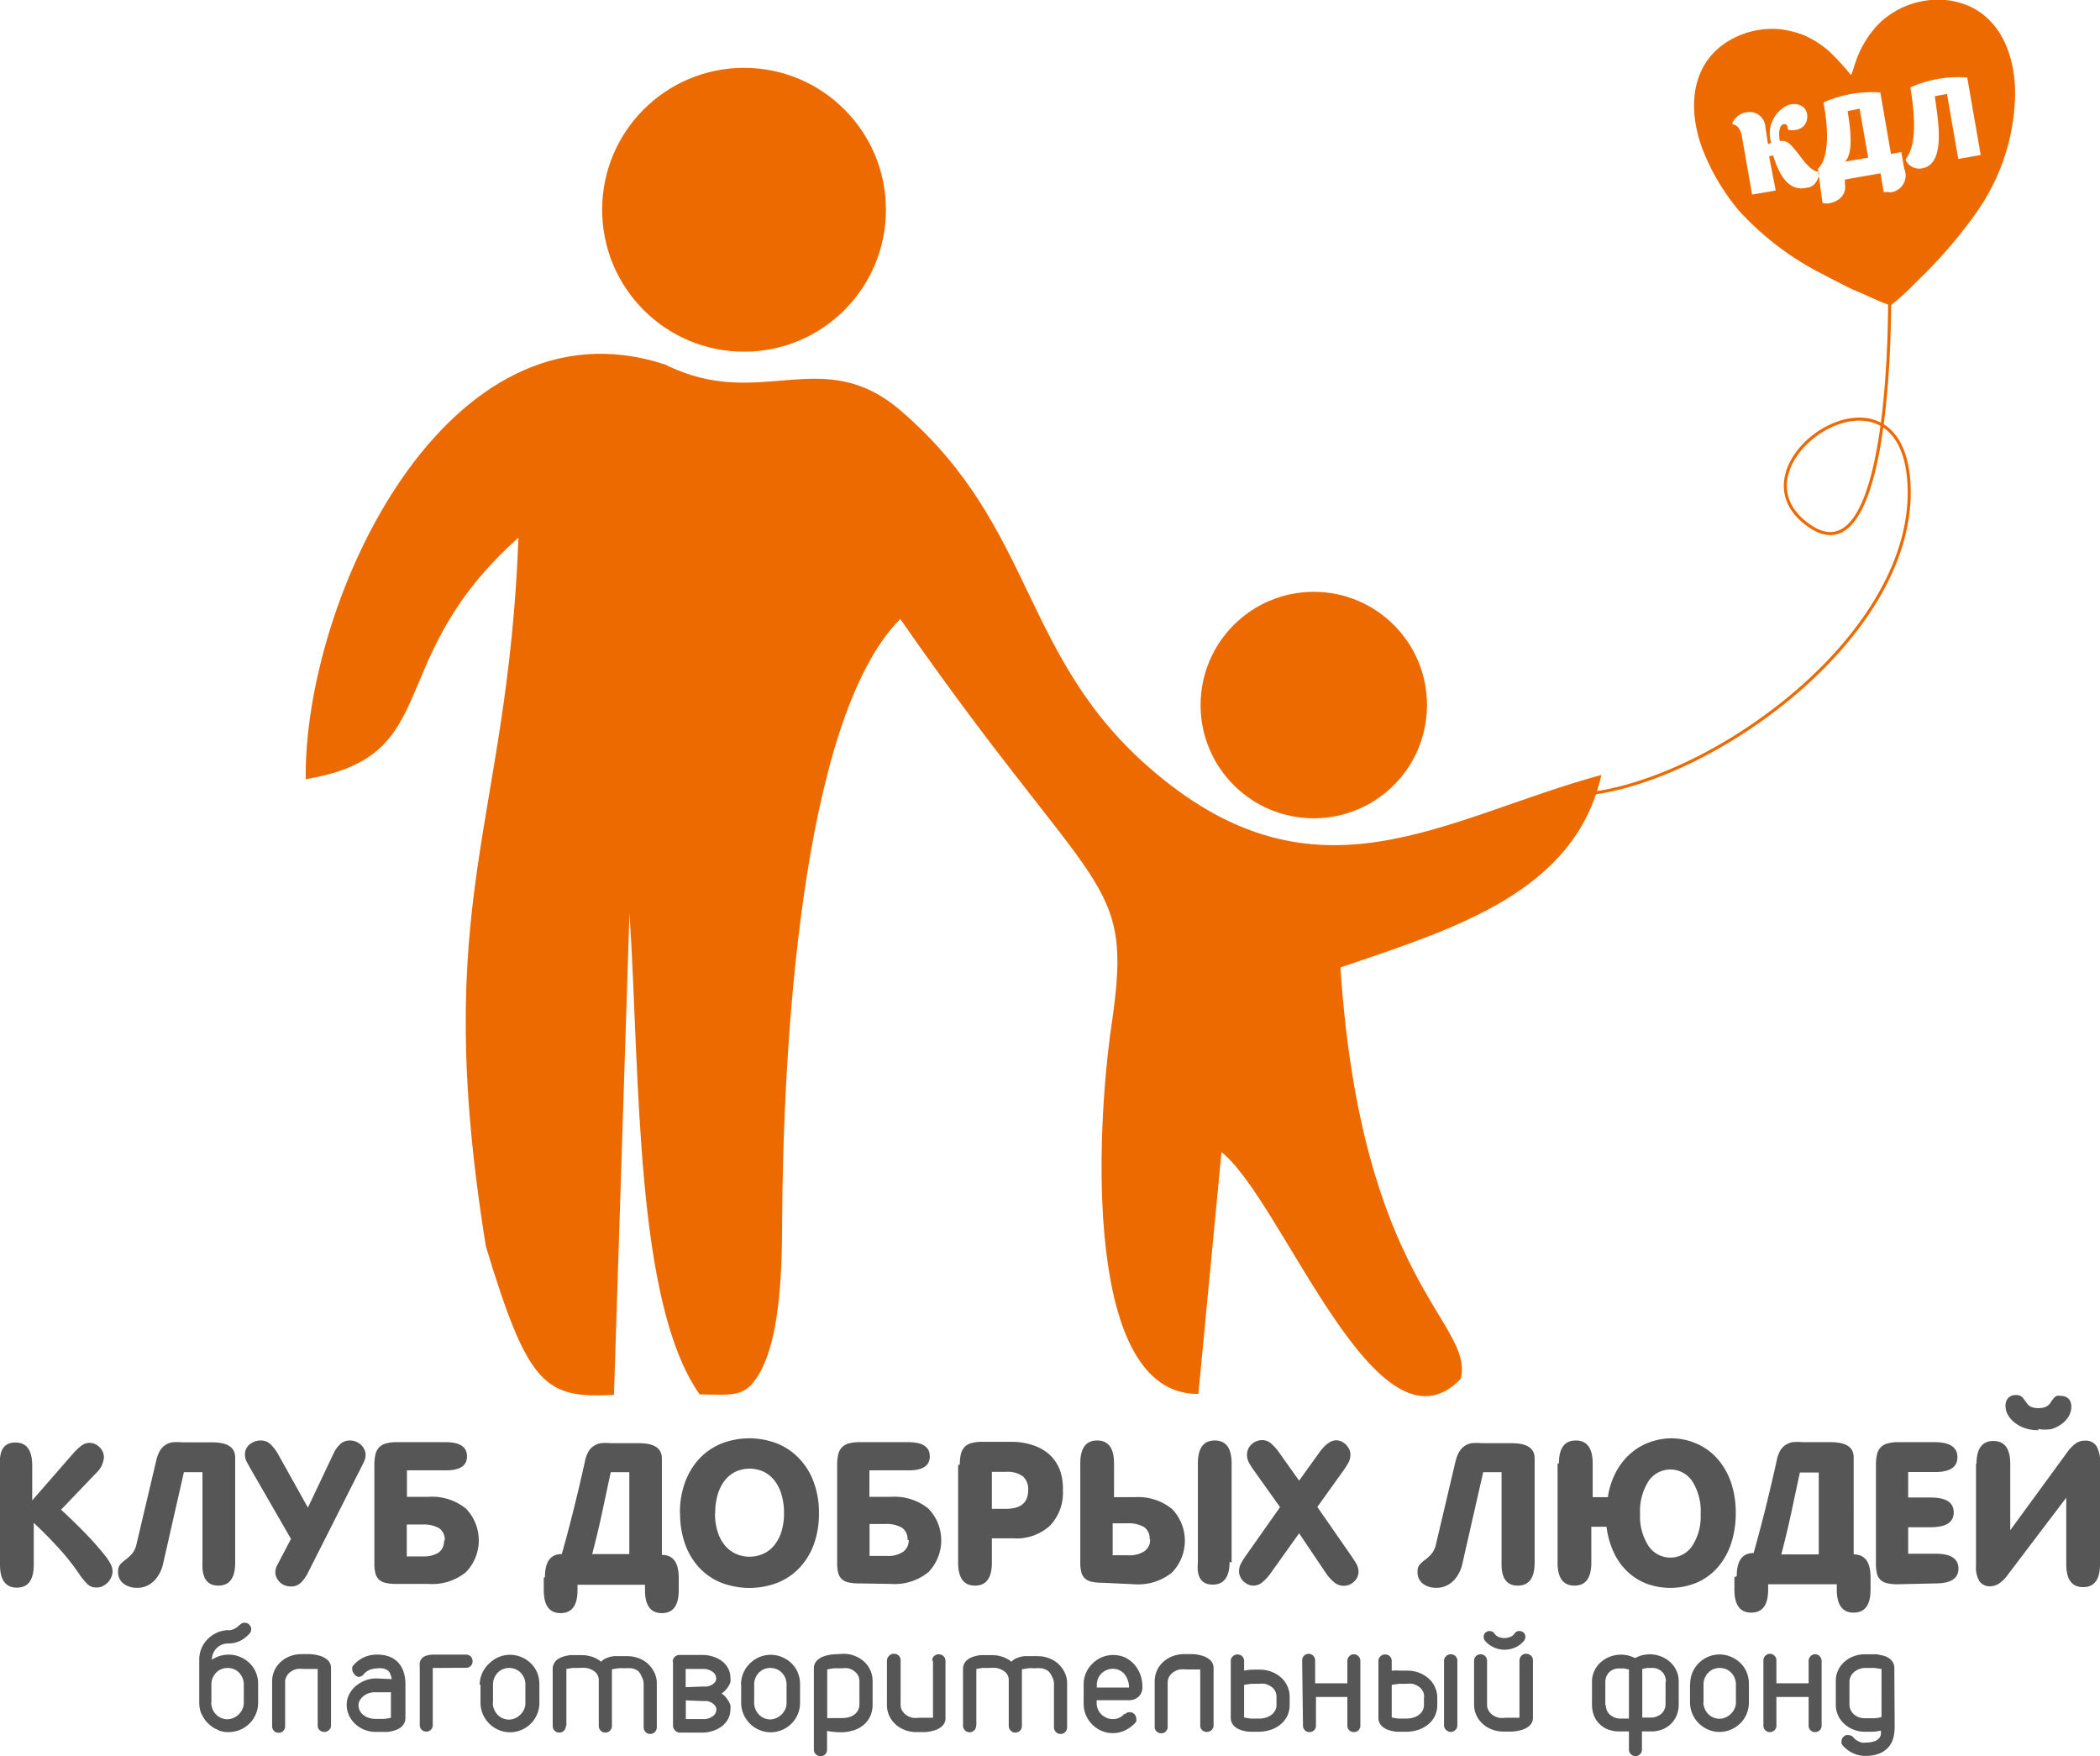 <svg xmlns="http://www.w3.org/2000/svg" viewBox="0 0 124.47 104.08"><title>Ресурс 4</title><g id="1765cda2-7367-4568-974c-76374fd11b62" data-name="Слой 2"><g id="34e1f8ba-8f6d-4520-b69d-fff15baddfc6" data-name="Слой 2"><path d="M112,17.94c0,2.14-.16,17-5.05,13-4.48-3.65,5.76-10.39,6.2-2.27.47,8.81-11.36,17.47-19,18.37" style="fill:none;stroke:#ed6a00;stroke-miterlimit:22.926;stroke-width:0.18px"/><path d="M18.12,46.17c8.35-1.38,4.41-7,12.61-14.31-.65,17.25-5.26,21.38-1.93,42,2.52,8.34,3.53,9,7.59,8.8l.92-28.57c.63,9.61.3,23.07,4.16,28.54,1.52,0,2.45.2,3.17-.7,1.63-2,1.71-6.66,1.72-9.61.05-9.54,1-29.62,7-35.64,11.72,16.85,13.84,15.07,12.53,24-.94,6.4-1.67,22,5.14,21.92L72.4,68.27c3.66,2.92,9.22,18.57,14.18,13.44.83-3.33-5.89-5.61-7.13-24.38,6.9-2.35,13.9-4.49,15.47-11.41-9.35,2.54-16.8,8-26.44-.12-8.05-6.76-7-14.48-15.06-21.44-4.72-4.07-8.32.07-14-2.76C26.43,17.33,18,35.58,18.12,46.17Z" style="fill:#ed6a00;fill-rule:evenodd"/><circle cx="77.87" cy="41.78" r="6.71" style="fill:#ed6a00"/><circle cx="44.1" cy="12.43" r="8.41" style="fill:#ed6a00"/><path d="M13.52,96.61a.88.88,0,0,0,.33-.07,1,1,0,0,0,.24-.15l.19-.16a.34.34,0,0,1,.22-.07.37.37,0,0,1,.28.12.39.39,0,0,1,.11.27.36.36,0,0,1-.1.25,1.83,1.83,0,0,1-.55.43,1.65,1.65,0,0,1-.73.16h0a1,1,0,0,0-.36.07.91.91,0,0,0-.3.2,1,1,0,0,0-.21.3.91.91,0,0,0-.08.39v0a1.77,1.77,0,0,1,1-.3,1.71,1.71,0,0,1,.68.14,1.8,1.8,0,0,1,.56.37,1.66,1.66,0,0,1,.37.55,1.77,1.77,0,0,1,.13.69v1.08a1.75,1.75,0,0,1-.13.68,1.7,1.7,0,0,1-.37.56,1.76,1.76,0,0,1-.56.38,1.71,1.71,0,0,1-.68.14,1.49,1.49,0,0,1-.57-.09l-.3-.15a2,2,0,0,1-.4-.32,1.58,1.58,0,0,1-.29-.42l-.06-.09a1.73,1.73,0,0,1-.13-.68V98.34a1.67,1.67,0,0,1,.14-.68,1.73,1.73,0,0,1,.38-.55,1.83,1.83,0,0,1,.55-.37,1.67,1.67,0,0,1,.68-.14Zm-1,4.29a.94.94,0,0,0,.08.38,1,1,0,0,0,.2.31.92.92,0,0,0,.3.21.94.94,0,0,0,.38.08.9.9,0,0,0,.36-.08,1,1,0,0,0,.31-.21,1,1,0,0,0,.22-.31.9.9,0,0,0,.08-.38V99.81a1,1,0,0,0-.08-.39,1,1,0,0,0-.21-.31.86.86,0,0,0-.3-.2,1,1,0,0,0-.38-.07,1,1,0,0,0-.36.07.91.91,0,0,0-.3.2,1,1,0,0,0-.29.7v1.08Zm6.34-2-.15,0-.21,0-.23,0H18a1.6,1.6,0,0,0-.4,0,1.11,1.11,0,0,0-.35.15.85.85,0,0,0-.25.26.69.69,0,0,0-.1.38v2.59a.39.39,0,0,1-.11.29.37.37,0,0,1-.27.11.38.38,0,0,1-.28-.11.39.39,0,0,1-.11-.29V99.64a1.52,1.52,0,0,1,.14-.66,1.59,1.59,0,0,1,.38-.51,1.72,1.72,0,0,1,.55-.33,1.88,1.88,0,0,1,.66-.12h.52a2.3,2.3,0,0,1,.58.1,1.19,1.19,0,0,1,.47.26.64.64,0,0,1,.19.5v3.37a.36.36,0,0,1-.12.27.39.39,0,0,1-.28.11.38.38,0,0,1-.28-.11.37.37,0,0,1-.11-.27V98.89Zm4.36.6a1.32,1.32,0,0,0-.08-.28A.5.5,0,0,0,23,99a.75.75,0,0,0-.28-.13,1.78,1.78,0,0,0-.44,0,1.23,1.23,0,0,0-.41.1.9.9,0,0,0-.32.25.38.38,0,0,1-.3.15A.37.37,0,0,1,21,99.2a.38.38,0,0,1-.12-.27.44.44,0,0,1,0-.13.28.28,0,0,1,.07-.12,1.87,1.87,0,0,1,.62-.47,1.81,1.81,0,0,1,.76-.16,2,2,0,0,1,.78.13,1.39,1.39,0,0,1,.52.37,1.47,1.47,0,0,1,.3.55,2.3,2.3,0,0,1,.1.68v2a.69.69,0,0,1-.09.37.78.78,0,0,1-.24.25,1.22,1.22,0,0,1-.33.15,2.52,2.52,0,0,1-.39.08l-.38,0h-.34a1.77,1.77,0,0,1-1.19-.46,1.65,1.65,0,0,1-.38-.51,1.47,1.47,0,0,1-.14-.65,1.31,1.31,0,0,1,.15-.61,1.55,1.55,0,0,1,.39-.49,2,2,0,0,1,.56-.33,1.81,1.81,0,0,1,.65-.12Zm0,.78h-1a1.09,1.09,0,0,0-.34.05,1,1,0,0,0-.3.15.93.93,0,0,0-.23.24.62.62,0,0,0-.1.31.71.71,0,0,0,.09.37.84.84,0,0,0,.24.26,1,1,0,0,0,.33.15,1.43,1.43,0,0,0,.37.05l.45,0a2.62,2.62,0,0,0,.44-.07v-1.5Zm2.53-1.44h-.1a0,0,0,0,0,0,0v3.38a.38.38,0,0,1-.11.28.37.37,0,0,1-.27.11.38.38,0,0,1-.39-.39V98.87a2.46,2.46,0,0,1,0-.33.49.49,0,0,1,.12-.26.64.64,0,0,1,.27-.17,1.52,1.52,0,0,1,.49-.06h1.86a.38.38,0,0,1,.28.11.39.39,0,0,1,.11.29.37.37,0,0,1-.11.27.38.38,0,0,1-.28.11Zm2.68,1A1.74,1.74,0,0,1,29,98.57a1.81,1.81,0,0,1,.55-.37,1.68,1.68,0,0,1,.68-.14,1.71,1.71,0,0,1,.68.14,1.8,1.8,0,0,1,.56.37,1.66,1.66,0,0,1,.37.55,1.77,1.77,0,0,1,.13.69v1.08a1.75,1.75,0,0,1-.13.68,1.7,1.7,0,0,1-.37.56,1.76,1.76,0,0,1-.56.38,1.71,1.71,0,0,1-.68.14,1.68,1.68,0,0,1-.68-.14,1.76,1.76,0,0,1-.93-.93,1.71,1.71,0,0,1-.14-.68V99.82Zm.78,1.08a.94.94,0,0,0,.08.38,1,1,0,0,0,.2.31.93.93,0,0,0,.3.21.94.94,0,0,0,.38.08.89.89,0,0,0,.36-.08,1,1,0,0,0,.31-.21,1,1,0,0,0,.22-.31.9.9,0,0,0,.08-.38V99.81a1,1,0,0,0-.08-.39,1,1,0,0,0-.21-.31.86.86,0,0,0-.3-.2,1,1,0,0,0-.38-.07,1,1,0,0,0-.36.07.91.91,0,0,0-.3.2,1,1,0,0,0-.29.7v1.08Zm4.33,1.36a.39.39,0,1,1-.78,0V98.9a.68.68,0,0,1,.09-.35.74.74,0,0,1,.23-.24,1.3,1.3,0,0,1,.33-.15,2.22,2.22,0,0,1,.38-.08l.38,0h.33a1.9,1.9,0,0,1,.6.1,1.73,1.73,0,0,1,.53.29.83.83,0,0,1,.33-.22,1.93,1.93,0,0,1,.42-.11l.43,0h.38a1.89,1.89,0,0,1,.66.12,1.67,1.67,0,0,1,.55.33,1.72,1.72,0,0,1,.38.51,1.44,1.44,0,0,1,.15.65v2.6a.39.39,0,0,1-.11.28.38.38,0,0,1-.29.12.36.36,0,0,1-.27-.12.39.39,0,0,1-.11-.28v-2.6a.82.82,0,0,0-.12-.4A.85.85,0,0,0,37.8,99a1.05,1.05,0,0,0-.37-.14,2.32,2.32,0,0,0-.42,0,2.5,2.5,0,0,0-.39,0l-.35.06v3.36a.39.39,0,1,1-.78,0V99.59a.64.64,0,0,0-.1-.38.79.79,0,0,0-.27-.24,1.22,1.22,0,0,0-.37-.13,2.4,2.4,0,0,0-.43,0l-.4,0-.35.06v3.36Zm6.33-3.81a.4.4,0,0,1,.4-.4h1.35a2,2,0,0,1,.65.1,1.73,1.73,0,0,1,.53.27,1.32,1.32,0,0,1,.36.43,1.15,1.15,0,0,1,.13.55.79.79,0,0,1,0,.27,1.24,1.24,0,0,1-.13.26,1.64,1.64,0,0,1-.18.23,1.06,1.06,0,0,1-.21.17,1.26,1.26,0,0,1,.21.18,1.71,1.71,0,0,1,.18.24,1.3,1.3,0,0,1,.13.27.82.82,0,0,1,0,.28,1.12,1.12,0,0,1-.14.55,1.35,1.35,0,0,1-.37.43,1.79,1.79,0,0,1-.53.27,2,2,0,0,1-.63.1H40.29a.39.39,0,0,1-.28-.13.4.4,0,0,1-.12-.28V98.45Zm.78,2.29v1.11h1a.93.93,0,0,0,.6-.17.49.49,0,0,0,.21-.38.38.38,0,0,0-.08-.25.73.73,0,0,0-.2-.17.94.94,0,0,0-.26-.1l-.26,0Zm1-.82.26,0a1,1,0,0,0,.26-.09.65.65,0,0,0,.2-.16.37.37,0,0,0,.08-.24.49.49,0,0,0-.21-.38.93.93,0,0,0-.6-.17h-1v1.08Zm2.27-.11a1.74,1.74,0,0,1,.51-1.24A1.81,1.81,0,0,1,45,98.2a1.67,1.67,0,0,1,.68-.14,1.71,1.71,0,0,1,.68.14,1.8,1.8,0,0,1,.56.37,1.66,1.66,0,0,1,.37.55,1.77,1.77,0,0,1,.13.69v1.08a1.75,1.75,0,0,1-.13.68,1.71,1.71,0,0,1-.37.56,1.76,1.76,0,0,1-.56.38,1.71,1.71,0,0,1-.68.14,1.68,1.68,0,0,1-.68-.14,1.76,1.76,0,0,1-.93-.93,1.71,1.71,0,0,1-.14-.68V99.82Zm.78,1.08a.94.94,0,0,0,.08.38,1,1,0,0,0,.2.31.93.93,0,0,0,.3.21.94.94,0,0,0,.37.08.89.89,0,0,0,.36-.08,1,1,0,0,0,.31-.21,1,1,0,0,0,.22-.31.9.9,0,0,0,.08-.38V99.81a1,1,0,0,0-.08-.39,1,1,0,0,0-.21-.31.86.86,0,0,0-.3-.2,1,1,0,0,0-.38-.07,1,1,0,0,0-.36.07.91.91,0,0,0-.3.2,1,1,0,0,0-.29.7v1.08Zm6.24-1.27a.71.71,0,0,0-.09-.37.85.85,0,0,0-.24-.26,1,1,0,0,0-.33-.15,1.42,1.42,0,0,0-.37,0l-.45,0a2.43,2.43,0,0,0-.43.07v2.88a.49.49,0,0,0,.16,0l.22,0h.47a1.57,1.57,0,0,0,.42-.05,1,1,0,0,0,.34-.16.73.73,0,0,0,.22-.26.79.79,0,0,0,.08-.36V99.63Zm.78,1.39a1.6,1.6,0,0,1-.12.62,1.47,1.47,0,0,1-.36.52,1.73,1.73,0,0,1-.6.35,2.52,2.52,0,0,1-.85.13,4.12,4.12,0,0,1-.77-.08v1.11a.38.38,0,0,1-.11.28.37.37,0,0,1-.27.11.4.4,0,0,1-.28-.11.36.36,0,0,1-.12-.28V98.89a.65.65,0,0,1,.19-.5,1.17,1.17,0,0,1,.46-.26,2.38,2.38,0,0,1,.57-.1L50,98a1.85,1.85,0,0,1,.65.12,1.77,1.77,0,0,1,.55.33,1.58,1.58,0,0,1,.38.51,1.52,1.52,0,0,1,.14.66V101Zm3.53-2.62a.37.37,0,0,1,.11-.27.38.38,0,0,1,.28-.11.39.39,0,0,1,.28.11.36.36,0,0,1,.12.27v3.37a.64.64,0,0,1-.19.5,1.2,1.2,0,0,1-.47.26,2.3,2.3,0,0,1-.58.1H54.3a1.88,1.88,0,0,1-.66-.12,1.72,1.72,0,0,1-.55-.33,1.59,1.59,0,0,1-.38-.51,1.52,1.52,0,0,1-.14-.66V98.43a.39.39,0,0,1,.11-.29A.38.38,0,0,1,53,98a.37.37,0,0,1,.27.11.39.39,0,0,1,.11.29V101a.69.69,0,0,0,.1.38.85.85,0,0,0,.25.26,1.11,1.11,0,0,0,.35.15,1.6,1.6,0,0,0,.4,0h.23l.23,0,.21,0,.15,0V98.41Zm2.61,3.85a.39.39,0,1,1-.78,0V98.9a.68.68,0,0,1,.09-.35.74.74,0,0,1,.23-.24,1.3,1.3,0,0,1,.33-.15,2.22,2.22,0,0,1,.38-.08l.38,0h.33a1.9,1.9,0,0,1,.6.1,1.73,1.73,0,0,1,.53.29.83.83,0,0,1,.33-.22,1.93,1.93,0,0,1,.42-.11l.43,0h.38a1.89,1.89,0,0,1,.66.12,1.67,1.67,0,0,1,.55.33,1.72,1.72,0,0,1,.38.51,1.44,1.44,0,0,1,.15.65v2.6a.39.39,0,0,1-.11.28.38.38,0,0,1-.29.12.36.36,0,0,1-.27-.12.39.39,0,0,1-.11-.28v-2.6a.82.82,0,0,0-.12-.4A.85.85,0,0,0,62.1,99a1.05,1.05,0,0,0-.37-.14,2.32,2.32,0,0,0-.42,0,2.5,2.5,0,0,0-.39,0l-.35.06v3.36a.39.39,0,1,1-.78,0V99.59a.64.64,0,0,0-.1-.38.79.79,0,0,0-.27-.24,1.22,1.22,0,0,0-.37-.13,2.4,2.4,0,0,0-.43,0l-.4,0-.35.06v3.36ZM65,100h1.92a1.29,1.29,0,0,0-.07-.43,1.18,1.18,0,0,0-.19-.35.87.87,0,0,0-.3-.24.89.89,0,0,0-.4-.09.93.93,0,0,0-.38.08,1,1,0,0,0-.3.2.88.88,0,0,0-.2.3,1,1,0,0,0-.07.38V100Zm1.67,1.59a.38.38,0,0,1,.29-.13.37.37,0,0,1,.28.12.39.39,0,0,1,.11.27.5.5,0,0,1,0,.13.25.25,0,0,1-.07.12,2,2,0,0,1-.62.45,1.65,1.65,0,0,1-.68.15,1.71,1.71,0,0,1-.68-.13,1.77,1.77,0,0,1-.55-.37,1.74,1.74,0,0,1-.38-.55,1.68,1.68,0,0,1-.14-.68V99.81a1.68,1.68,0,0,1,.14-.68,1.74,1.74,0,0,1,.38-.55,1.84,1.84,0,0,1,.55-.37,1.73,1.73,0,0,1,1.36,0,1.7,1.7,0,0,1,.55.4,1.83,1.83,0,0,1,.37.6,2.05,2.05,0,0,1,.13.75.77.77,0,0,1-.22.58.83.83,0,0,1-.6.21H65v.17a.94.94,0,0,0,.28.67,1,1,0,0,0,.3.2.91.91,0,0,0,.37.08.87.87,0,0,0,.45-.11.9.9,0,0,0,.25-.21Zm4.46-2.66-.15,0-.21,0-.23,0h-.23a1.6,1.6,0,0,0-.4,0,1.11,1.11,0,0,0-.35.15.85.85,0,0,0-.25.26.69.69,0,0,0-.1.38v2.59a.39.39,0,0,1-.11.29.37.37,0,0,1-.27.11.38.38,0,0,1-.28-.11.39.39,0,0,1-.11-.29V99.64a1.52,1.52,0,0,1,.14-.66,1.59,1.59,0,0,1,.38-.51,1.72,1.72,0,0,1,.55-.33,1.88,1.88,0,0,1,.66-.12h.52a2.3,2.3,0,0,1,.58.1,1.19,1.19,0,0,1,.47.26.64.64,0,0,1,.19.5v3.37a.36.36,0,0,1-.12.27.39.39,0,0,1-.28.11.38.38,0,0,1-.28-.11.37.37,0,0,1-.11-.27V98.89ZM76.44,101a1.52,1.52,0,0,1-.15.7,1.49,1.49,0,0,1-.42.51,1.86,1.86,0,0,1-.6.31,2.35,2.35,0,0,1-.7.1l-.51,0a2,2,0,0,1-.53-.11,1,1,0,0,1-.41-.26.67.67,0,0,1-.17-.48V98.42a.36.36,0,0,1,.12-.27.38.38,0,0,1,.28-.11.38.38,0,0,1,.39.39V99a3.08,3.08,0,0,1,.51-.06h.45a1.87,1.87,0,0,1,.65.12,1.8,1.8,0,0,1,.56.33,1.52,1.52,0,0,1,.53,1.17V101Zm-.78-.43a.72.72,0,0,0-.34-.64,1.1,1.1,0,0,0-.35-.15,1.64,1.64,0,0,0-.38,0l-.43,0-.42.06v1.93a2.43,2.43,0,0,0,.43.07l.45,0a1.41,1.41,0,0,0,.38-.05,1,1,0,0,0,.33-.15.84.84,0,0,0,.24-.26.71.71,0,0,0,.09-.37v-.43Zm1.52-2.18a.38.38,0,0,1,.11-.27.36.36,0,0,1,.27-.12.37.37,0,0,1,.28.12.38.38,0,0,1,.11.27v1.36h1.91V98.42a.38.38,0,0,1,.11-.27.36.36,0,0,1,.27-.12.37.37,0,0,1,.28.12.38.38,0,0,1,.11.27v3.83a.38.38,0,0,1-.39.39.37.37,0,0,1-.27-.11.38.38,0,0,1-.11-.28v-1.69H78v1.69a.38.38,0,0,1-.39.39.37.37,0,0,1-.27-.11.38.38,0,0,1-.11-.28Z" style="fill:#575656;fill-rule:evenodd"/><path d="M85.19,101a1.52,1.52,0,0,1-.15.7,1.48,1.48,0,0,1-.42.51,1.86,1.86,0,0,1-.6.31,2.35,2.35,0,0,1-.7.1l-.51,0a2,2,0,0,1-.53-.11,1,1,0,0,1-.41-.26.67.67,0,0,1-.17-.48V98.42a.36.36,0,0,1,.12-.27.38.38,0,0,1,.28-.11.38.38,0,0,1,.39.39V99A3.08,3.08,0,0,1,83,99h.45a1.87,1.87,0,0,1,.65.12,1.8,1.8,0,0,1,.56.33,1.52,1.52,0,0,1,.53,1.17V101Zm-.78-.43a.72.72,0,0,0-.34-.64,1.1,1.1,0,0,0-.35-.15,1.64,1.64,0,0,0-.38,0l-.43,0-.42.06v1.93a2.43,2.43,0,0,0,.43.07l.45,0a1.41,1.41,0,0,0,.37-.05,1,1,0,0,0,.33-.15.85.85,0,0,0,.24-.26.71.71,0,0,0,.09-.37v-.43Zm1.18-2.15a.37.37,0,0,1,.12-.28.38.38,0,0,1,.28-.11.38.38,0,0,1,.39.39v3.81a.39.39,0,0,1-.67.28.37.37,0,0,1-.12-.28V98.45Zm3.56-1.35a1,1,0,0,0,.37-.07.55.55,0,0,0,.27-.23.33.33,0,0,1,.27-.12.37.37,0,0,1,.23.08.33.33,0,0,1,.12.27.37.37,0,0,1-.09.24,1.39,1.39,0,0,1-.5.38,1.57,1.57,0,0,1-.65.14,1.51,1.51,0,0,1-.63-.14,1.46,1.46,0,0,1-.51-.38.36.36,0,0,1-.09-.24.33.33,0,0,1,.12-.27.42.42,0,0,1,.22-.08.38.38,0,0,1,.28.12.51.51,0,0,0,.26.23,1,1,0,0,0,.35.07Zm.92,1.31a.37.37,0,0,1,.11-.27.38.38,0,0,1,.28-.11.39.39,0,0,1,.28.11.36.36,0,0,1,.12.27v3.37a.64.64,0,0,1-.19.5,1.2,1.2,0,0,1-.47.26,2.3,2.3,0,0,1-.58.1h-.52a1.88,1.88,0,0,1-.66-.12,1.72,1.72,0,0,1-.55-.33,1.59,1.59,0,0,1-.38-.51,1.52,1.52,0,0,1-.14-.66V98.43a.39.39,0,0,1,.11-.29.38.38,0,0,1,.28-.11.37.37,0,0,1,.27.11.39.39,0,0,1,.11.29V101a.69.69,0,0,0,.1.38.85.85,0,0,0,.25.26,1.11,1.11,0,0,0,.35.15,1.6,1.6,0,0,0,.4,0h.23l.23,0,.21,0,.15,0V98.41Zm6.9-.15a1.62,1.62,0,0,1,.28-.12,2,2,0,0,1,.53-.08,1.85,1.85,0,0,1,.65.12,1.77,1.77,0,0,1,.55.33,1.56,1.56,0,0,1,.38.51,1.52,1.52,0,0,1,.14.66v1.39a1.64,1.64,0,0,1-.1.55,1.5,1.5,0,0,1-.3.5,1.54,1.54,0,0,1-.52.37,1.77,1.77,0,0,1-.74.14h-.25l-.27,0v1.07a.38.38,0,0,1-.11.28.37.37,0,0,1-.27.11.38.38,0,0,1-.39-.39V102.6l-.27,0H96a1.81,1.81,0,0,1-.75-.14,1.5,1.5,0,0,1-.51-.37,1.42,1.42,0,0,1-.29-.5,1.77,1.77,0,0,1-.09-.55V99.67a1.52,1.52,0,0,1,.14-.66,1.57,1.57,0,0,1,.38-.51,1.77,1.77,0,0,1,.55-.33,1.85,1.85,0,0,1,.65-.12,2,2,0,0,1,.53.08l.31.12Zm-1.79,2.81a.77.77,0,0,0,.08.35.73.73,0,0,0,.2.25,1,1,0,0,0,.28.15.88.88,0,0,0,.3.05h.28l.16,0,.07,0,0,0V98.93l-.28-.06-.25,0a.85.85,0,0,0-.65.23.83.83,0,0,0-.22.58v1.39Zm3.56-1.39a.82.82,0,0,0-.22-.58.84.84,0,0,0-.65-.23l-.25,0-.28.06v2.88l0,0,.08,0,.16,0h.28a.88.88,0,0,0,.3-.05,1,1,0,0,0,.28-.15.74.74,0,0,0,.2-.25.77.77,0,0,0,.08-.35V99.67Zm1.44.14a1.73,1.73,0,0,1,.51-1.24,1.81,1.81,0,0,1,.55-.37,1.68,1.68,0,0,1,.68-.14,1.71,1.71,0,0,1,.68.14,1.8,1.8,0,0,1,.56.37,1.66,1.66,0,0,1,.37.55,1.77,1.77,0,0,1,.13.69v1.08a1.75,1.75,0,0,1-.13.68,1.7,1.7,0,0,1-.37.56,1.76,1.76,0,0,1-.56.38,1.71,1.71,0,0,1-.68.14,1.68,1.68,0,0,1-.68-.14,1.76,1.76,0,0,1-.93-.93,1.71,1.71,0,0,1-.14-.68V99.82Zm.78,1.08a.94.94,0,0,0,.08.38,1,1,0,0,0,.2.31.93.93,0,0,0,.3.21.94.94,0,0,0,.38.08.89.89,0,0,0,.36-.08,1,1,0,0,0,.31-.21,1,1,0,0,0,.22-.31.9.9,0,0,0,.08-.38V99.81a1,1,0,0,0-.08-.39,1,1,0,0,0-.21-.31.86.86,0,0,0-.3-.2,1,1,0,0,0-.38-.07,1,1,0,0,0-.36.07.91.91,0,0,0-.3.2,1,1,0,0,0-.29.7v1.08Zm3.56-2.48a.38.38,0,0,1,.11-.27.36.36,0,0,1,.27-.12.37.37,0,0,1,.28.12.38.38,0,0,1,.11.27v1.36h1.91V98.42a.38.38,0,0,1,.11-.27.36.36,0,0,1,.27-.12.37.37,0,0,1,.28.12.38.38,0,0,1,.11.27v3.83a.38.38,0,0,1-.39.39.37.37,0,0,1-.27-.11.38.38,0,0,1-.11-.28v-1.69h-1.91v1.69a.38.38,0,0,1-.39.39.37.37,0,0,1-.27-.11.38.38,0,0,1-.11-.28V98.42Zm7,3.35V98.9l-.42-.06-.44,0h-.1a1.09,1.09,0,0,0-.35.06,1,1,0,0,0-.3.17.81.81,0,0,0-.21.26.72.72,0,0,0-.08.34V101a.76.76,0,0,0,.08.35.81.81,0,0,0,.21.26.91.91,0,0,0,.3.16,1.16,1.16,0,0,0,.35.05h.08l.45,0a2.42,2.42,0,0,0,.43-.07Zm.78.57a2.8,2.8,0,0,1-.07.64,1.38,1.38,0,0,1-.27.55,1.44,1.44,0,0,1-.54.4,2.16,2.16,0,0,1-.86.15,1.59,1.59,0,0,1-.42-.05,1.91,1.91,0,0,1-.37-.14,1.71,1.71,0,0,1-.31-.2,1.87,1.87,0,0,1-.24-.23.42.42,0,0,1-.07-.12.36.36,0,0,1,0-.12.36.36,0,0,1,.15-.3.28.28,0,0,1,.12-.07l.13,0a.38.38,0,0,1,.3.13l.1.11.16.11.22.09a.85.85,0,0,0,.25,0,1.55,1.55,0,0,0,.5-.07.66.66,0,0,0,.29-.18.54.54,0,0,0,.11-.2,1.1,1.1,0,0,0,0-.26,2.58,2.58,0,0,1-.5.07h-.45a1.85,1.85,0,0,1-.65-.12,1.76,1.76,0,0,1-.55-.33,1.57,1.57,0,0,1-.38-.51,1.52,1.52,0,0,1-.14-.66V99.64a1.5,1.5,0,0,1,.53-1.18,1.75,1.75,0,0,1,.55-.32,1.92,1.92,0,0,1,.65-.11h.33l.38,0,.38.08a1.13,1.13,0,0,1,.33.15.75.75,0,0,1,.23.24.66.66,0,0,1,.09.35Z" style="fill:#575656;fill-rule:evenodd"/><path d="M115.31,0a5.06,5.06,0,0,0-3.89,1.35A6,6,0,0,0,110,3.63c-.1.26-.16.56-.29.82A13.67,13.67,0,0,0,108.37,3a5.65,5.65,0,0,0-1.49-.93,5.78,5.78,0,0,0-.85-.25,4.43,4.43,0,0,0-.88-.11,5.06,5.06,0,0,0-2,.37C100.39,3.21,99.9,6,100.86,8.7a12.81,12.81,0,0,0,2.2,3.77,17.15,17.15,0,0,0,5,3.79c.45.24,1.62.85,2,1,.7.28,1.2.57,2,.84a14.1,14.1,0,0,0,1.46-1.33,28.3,28.3,0,0,0,3.64-4.2,12.49,12.49,0,0,0,2.27-6.69C119.54,3.1,118.36.31,115.31,0Zm-8.12,11.1c-1.24.36-1.78-.89-2.09-1.88a.45.45,0,0,0-.24.07l.39,2a0,0,0,0,1,0,0l-1.4.24a0,0,0,0,1,0,0c-.55-3.12-.62-3.54-.62-3.54-.21-.76-.57-.52-.55-.7a1.09,1.09,0,0,1,.81-.63.94.94,0,0,1,1.15.88l.15,1s.15-.05.19-.08A1.85,1.85,0,0,1,106,6.22c.56-.17,1.1.08,1.12.65,0,1-1.14.88-1.15.79s0-.34-.25-.3-.32.49-.23,1c.44-.08.66.22,1,.63s.77,1.13,1.31,1.2C107.86,10.2,107.8,10.94,107.19,11.12Zm4.82.28c-.08,0-.35,0-.36,0l-.19-1.11-2.11.37,0,.24c.1.59-.25,1.05-1,1.18-.08,0-.31,0-.33-.05L107.75,10a0,0,0,0,1,0,0c.06-.08.93-.69.33-3.93h0a0,0,0,0,1,0,0,7.05,7.05,0,0,1,3.37-.59,0,0,0,0,1,0,0l.63,3.64.61-.11s0,0,0,0l.18,1A1,1,0,0,1,112,11.4Zm5.41-2.2-1.35.24a0,0,0,0,1,0,0l-.67-3.85-.72.13c.14,1.15.73,4-.73,4.27a.88.88,0,0,1-1-.49c0-.18.9-.66.28-4.3h0a0,0,0,0,1,0,0,7,7,0,0,1,3.37-.59,0,0,0,0,1,0,0l.8,4.6A0,0,0,0,1,117.42,9.2Z" style="fill:#ed6a00;fill-rule:evenodd"/><path d="M109.51,6.58c.19,1.12.34,2.5-.15,3,0,0,0,0,0,0l1.37-.24-.51-2.9Z" style="fill:#ed6a00;fill-rule:evenodd"/><path d="M12,87.24H10.9L9.67,92.65a2.12,2.12,0,0,1-.19.54,1.92,1.92,0,0,1-.32.46,1.5,1.5,0,0,1-.45.32,1.34,1.34,0,0,1-.57.12,1.31,1.31,0,0,1-.81-.24A.85.85,0,0,1,7,93.11a.59.59,0,0,1,.14-.42,2.52,2.52,0,0,1,.32-.28,2.51,2.51,0,0,0,.36-.33,1.32,1.32,0,0,0,.27-.57l1.16-4.92A2.2,2.2,0,0,1,9.46,86a1.06,1.06,0,0,1,.31-.35,1.08,1.08,0,0,1,.43-.18,3.19,3.19,0,0,1,.59,0h1.79q1.36,0,1.36.9V92.6q0,1.36-1,1.36T12,92.6V87.24Zm5.24,3.94L14.83,87l-.21-.38a.92.92,0,0,1-.1-.43.74.74,0,0,1,.28-.6,1,1,0,0,1,.65-.23.81.81,0,0,1,.6.24,2.58,2.58,0,0,1,.41.53l1.79,3.21,1.52-3.21a1.79,1.79,0,0,1,.38-.54.83.83,0,0,1,.6-.23.91.91,0,0,1,.35.07,1,1,0,0,1,.29.18.89.89,0,0,1,.2.27.73.73,0,0,1,.08.33,1,1,0,0,1-.09.4l-.2.4-3.16,6.25a2.26,2.26,0,0,1-.39.53.81.81,0,0,1-.6.22.93.93,0,0,1-.34-.06.89.89,0,0,1-.29-.18,1,1,0,0,1-.2-.27.67.67,0,0,1-.08-.31.92.92,0,0,1,.11-.44l.21-.4.62-1.18Zm6.25,2.68a2.84,2.84,0,0,1-.63-.06.84.84,0,0,1-.4-.2.77.77,0,0,1-.21-.37,2.34,2.34,0,0,1-.06-.57V86.81a2.71,2.71,0,0,1,.06-.61.93.93,0,0,1,.21-.42.86.86,0,0,1,.4-.24,2.32,2.32,0,0,1,.65-.08h2.9q1.27,0,1.27.84t-1.27.83H24.12V88.7h1.27a3.18,3.18,0,0,1,2.23.7,2.71,2.71,0,0,1,0,3.76,3.16,3.16,0,0,1-2.23.7Zm2.87-2.58a.81.81,0,0,0-.33-.72,1.8,1.8,0,0,0-1-.22h-.92v1.89h1A1.59,1.59,0,0,0,26,92a.83.83,0,0,0,.32-.7Zm5.94,2.17q0-1.36,1-1.36h0q.41-1.46.75-2.84t.62-2.65a1.93,1.93,0,0,1,.19-.55,1,1,0,0,1,.31-.35,1.13,1.13,0,0,1,.44-.18,3.19,3.19,0,0,1,.59,0h1.67q1.36,0,1.36.9v5.72h0q1,0,1,1.36v.73q0,1.36-1,1.36t-1-1.36v-.32H34.23v.32q0,1.36-1,1.36t-1-1.36v-.73Zm5-1.36V87.24H36.2l-.52,2.43q-.26,1.21-.58,2.42Zm3-2.42a5.2,5.2,0,0,1,.3-1.82,4.12,4.12,0,0,1,.84-1.4,3.73,3.73,0,0,1,1.3-.9,4.56,4.56,0,0,1,3.35,0,3.78,3.78,0,0,1,1.3.9,4.07,4.07,0,0,1,.85,1.4,5.21,5.21,0,0,1,.3,1.82,5.32,5.32,0,0,1-.29,1.81,4,4,0,0,1-.84,1.4,3.71,3.71,0,0,1-1.3.9,4.65,4.65,0,0,1-3.38,0,3.65,3.65,0,0,1-1.3-.9,4.09,4.09,0,0,1-.83-1.4,5.32,5.32,0,0,1-.29-1.81Zm2.08,0a3.65,3.65,0,0,0,.15,1.08,2.42,2.42,0,0,0,.42.81,1.82,1.82,0,0,0,.65.51,2,2,0,0,0,1.65,0,1.82,1.82,0,0,0,.65-.51,2.42,2.42,0,0,0,.42-.81,3.65,3.65,0,0,0,.15-1.08,3.86,3.86,0,0,0-.15-1.11,2.47,2.47,0,0,0-.42-.83,1.81,1.81,0,0,0-.64-.52,2,2,0,0,0-1.66,0,1.81,1.81,0,0,0-.64.52,2.47,2.47,0,0,0-.42.83,3.86,3.86,0,0,0-.15,1.11Zm8.54,4.16a2.84,2.84,0,0,1-.63-.06.84.84,0,0,1-.4-.2.77.77,0,0,1-.21-.37,2.34,2.34,0,0,1-.06-.57V86.81a2.71,2.71,0,0,1,.06-.61.93.93,0,0,1,.21-.42.86.86,0,0,1,.4-.24,2.32,2.32,0,0,1,.65-.08h2.9q1.27,0,1.27.84t-1.27.83H51.53V88.7H52.8a3.18,3.18,0,0,1,2.23.7,2.71,2.71,0,0,1,0,3.76,3.17,3.17,0,0,1-2.23.7Zm2.87-2.58a.81.81,0,0,0-.33-.72,1.8,1.8,0,0,0-1-.22h-.92v1.89h1a1.59,1.59,0,0,0,1-.25.83.83,0,0,0,.32-.7Zm5.84-1.84q1.31,0,1.31-1.1a1,1,0,0,0-.32-.83,1.54,1.54,0,0,0-1-.26h-.83v2.19Zm-2.74-2.62a2.71,2.71,0,0,1,.06-.61.93.93,0,0,1,.21-.42.86.86,0,0,1,.4-.24,2.32,2.32,0,0,1,.65-.08h1.72a3.89,3.89,0,0,1,1.29.2,2.69,2.69,0,0,1,1,.57,2.43,2.43,0,0,1,.6.9A3.23,3.23,0,0,1,63,88.32a2.81,2.81,0,0,1-.76,2.08,2.91,2.91,0,0,1-2.15.76H58.79V92.6q0,1.36-1,1.36t-1-1.36V86.81Zm8.44,7a2.84,2.84,0,0,1-.63-.06.84.84,0,0,1-.4-.2.77.77,0,0,1-.21-.37,2.34,2.34,0,0,1-.06-.57V86.72q0-1.36,1-1.36t1,1.36v2h1.21a3.18,3.18,0,0,1,2.23.7,2.71,2.71,0,0,1,0,3.76,3.17,3.17,0,0,1-2.23.7Zm2.81-2.58a.81.81,0,0,0-.33-.72,1.8,1.8,0,0,0-1-.22h-.86v1.89h.9a1.59,1.59,0,0,0,1-.25.83.83,0,0,0,.32-.7Zm4.74,1.33q0,1.36-1,1.36T71,92.6V86.72q0-1.36,1-1.36t1,1.36V92.6ZM77,90.86l-1.69,2.37a2.86,2.86,0,0,1-.5.54.8.8,0,0,1-.51.19.78.78,0,0,1-.33-.07.94.94,0,0,1-.46-.46.73.73,0,0,1-.07-.31,1,1,0,0,1,.12-.48,5.19,5.19,0,0,1,.31-.49l2-2.84-1.53-2.15a4.33,4.33,0,0,1-.31-.48,1,1,0,0,1-.12-.47.84.84,0,0,1,.26-.61.91.91,0,0,1,.67-.26.76.76,0,0,1,.49.19,2.85,2.85,0,0,1,.49.55L77,87.74l1.2-1.67q.52-.72,1-.72a.73.73,0,0,1,.31.07.93.93,0,0,1,.27.19,1,1,0,0,1,.19.27.69.69,0,0,1,.07.3,1,1,0,0,1-.12.5,5.31,5.31,0,0,1-.3.47l-1.54,2.15,2,2.88q.18.26.31.48a.94.94,0,0,1,.13.49.78.78,0,0,1-.26.57.85.85,0,0,1-.61.25.87.87,0,0,1-.54-.18,2.59,2.59,0,0,1-.5-.54L77,90.86Zm12-3.62H87.91l-1.23,5.41a2.12,2.12,0,0,1-.19.54,1.93,1.93,0,0,1-.32.46,1.5,1.5,0,0,1-.45.32,1.34,1.34,0,0,1-.57.12,1.31,1.31,0,0,1-.81-.24.85.85,0,0,1-.32-.73.59.59,0,0,1,.14-.42,2.53,2.53,0,0,1,.32-.28,2.51,2.51,0,0,0,.36-.33,1.32,1.32,0,0,0,.27-.57l1.16-4.92a2.2,2.2,0,0,1,.21-.55,1.06,1.06,0,0,1,.31-.35,1.08,1.08,0,0,1,.43-.18,3.19,3.19,0,0,1,.59,0h1.79q1.36,0,1.36.9V92.6q0,1.36-1,1.36T89,92.6V87.24Zm3.4-.52q0-1.36,1-1.36t1,1.36v2h.9a4.61,4.61,0,0,1,.45-1.43,3.87,3.87,0,0,1,.83-1.1,3.5,3.5,0,0,1,1.13-.7A3.89,3.89,0,0,1,99,85.23a3.82,3.82,0,0,1,1.57.32,3.53,3.53,0,0,1,1.23.9,4.16,4.16,0,0,1,.8,1.4,5.51,5.51,0,0,1,.28,1.82,5.62,5.62,0,0,1-.28,1.81,4.07,4.07,0,0,1-.79,1.4,3.52,3.52,0,0,1-1.23.9,4.1,4.1,0,0,1-3,.06,3.48,3.48,0,0,1-1.14-.73,3.78,3.78,0,0,1-.8-1.14,5.07,5.07,0,0,1-.42-1.5h-.9V92.6q0,1.36-1,1.36t-1-1.36V86.72Zm8.4,3a3.31,3.31,0,0,0-.5-1.95,1.56,1.56,0,0,0-2.59,0,3.31,3.31,0,0,0-.5,1.95,3.19,3.19,0,0,0,.5,1.89,1.56,1.56,0,0,0,2.59,0,3.19,3.19,0,0,0,.5-1.89Zm2,3.75v.73q0,1.36,1,1.36t1-1.36v-.32h4.07v.32q0,1.36,1,1.36t1-1.36v-.73q0-1.36-1-1.36h0V86.36q0-.9-1.36-.9h-1.67a3.19,3.19,0,0,0-.59,0,1.13,1.13,0,0,0-.44.18,1,1,0,0,0-.31.35,1.93,1.93,0,0,0-.19.55q-.28,1.27-.62,2.65t-.75,2.84h0q-1,0-1,1.36Zm5-1.36h-2.22q.32-1.21.58-2.42l.52-2.43h1.12v4.85Zm4.69,1.77a2.84,2.84,0,0,1-.63-.06.84.84,0,0,1-.4-.2.77.77,0,0,1-.21-.37,2.34,2.34,0,0,1-.06-.57V86.81a2.71,2.71,0,0,1,.06-.61.93.93,0,0,1,.21-.42.86.86,0,0,1,.4-.24,2.32,2.32,0,0,1,.65-.08h2.15q1.36,0,1.36.89t-1.36.88h-1.56v1.51h1.34q1.36,0,1.36.88t-1.36.88h-1.34v1.57h1.62q1.36,0,1.36.88t-1.36.88Zm4.66-7.13q0-1.36,1-1.36t1,1.36v3.93L122.57,86a2.17,2.17,0,0,1,.47-.47.94.94,0,0,1,.55-.16.75.75,0,0,1,.67.32,1.77,1.77,0,0,1,.21,1v6q0,1.36-1,1.36t-1-1.36V88.75l-3.46,4.56a2.09,2.09,0,0,1-.53.53A1,1,0,0,1,118,94a.76.76,0,0,1-.67-.29,1.57,1.57,0,0,1-.21-.9v-6.1Zm3.67-2a2.44,2.44,0,0,1-.8-.12,2,2,0,0,1-.61-.33,1.6,1.6,0,0,1-.4-.46,1.06,1.06,0,0,1-.14-.52.67.67,0,0,1,.16-.48.59.59,0,0,1,.45-.17.49.49,0,0,1,.4.14l.22.29a.7.7,0,0,0,.29.27,1.08,1.08,0,0,0,.43.07,1.14,1.14,0,0,0,.4-.06.66.66,0,0,0,.29-.22l.11-.17.12-.15a.54.54,0,0,1,.16-.12.56.56,0,0,1,.25,0,.61.61,0,0,1,.46.17.66.66,0,0,1,.16.48,1.09,1.09,0,0,1-.14.53,1.48,1.48,0,0,1-.4.46,2.15,2.15,0,0,1-.62.32A2.4,2.4,0,0,1,120.8,84.68ZM0,92.72q0,1.36,1,1.36t1-1.36V90.24q.79.74,1.5,1.52T4.78,93.4a5,5,0,0,0,.39.46.73.73,0,0,0,.55.21A.79.79,0,0,0,6.07,94a1.12,1.12,0,0,0,.31-.22,1,1,0,0,0,.21-.31.88.88,0,0,0,.08-.35.94.94,0,0,0-.12-.45,3.24,3.24,0,0,0-.26-.41A17.52,17.52,0,0,0,5,90.8q-.67-.69-1.38-1.34l2.06-2.15a1.44,1.44,0,0,0,.48-.94.84.84,0,0,0-.26-.61.83.83,0,0,0-.6-.26.79.79,0,0,0-.49.18,3.72,3.72,0,0,0-.5.48L1.91,88.91V86.84q0-1.36-1-1.36T0,86.84Z" style="fill:#575656;fill-rule:evenodd"/></g></g></svg>